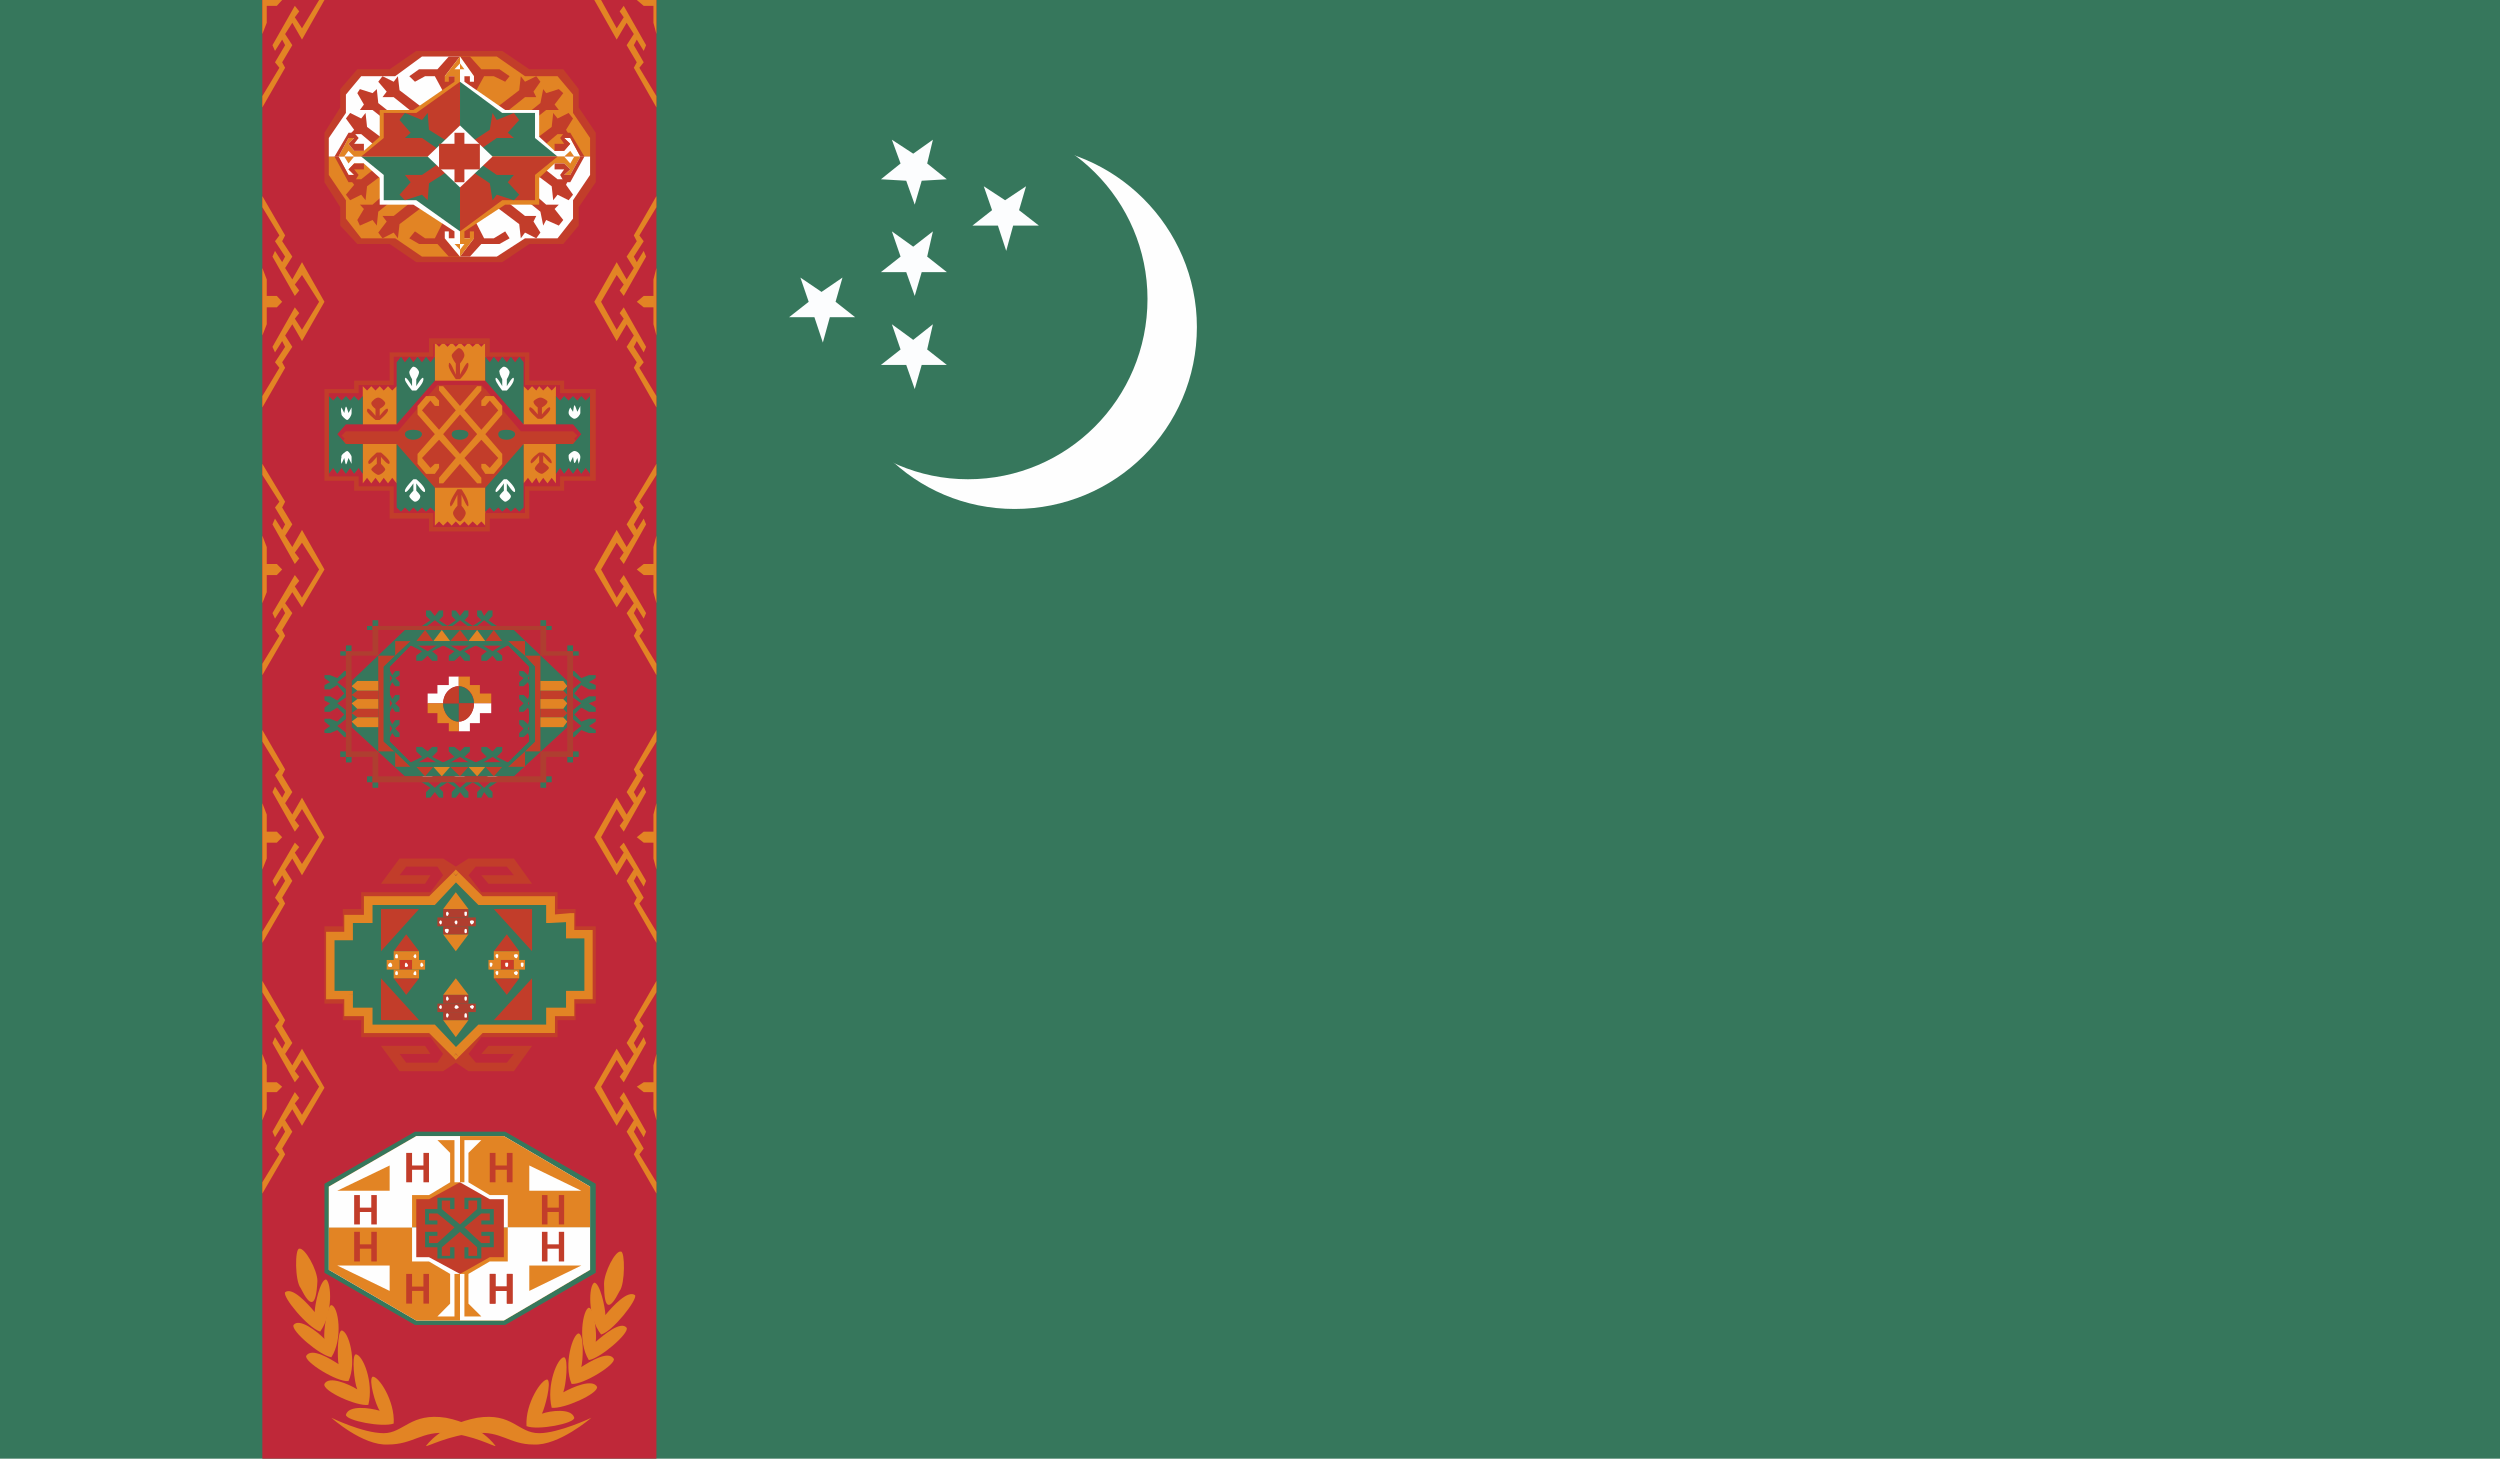 <?xml version="1.0" encoding="UTF-8"?>
<!DOCTYPE svg PUBLIC "-//W3C//DTD SVG 1.1//EN" "http://www.w3.org/Graphics/SVG/1.1/DTD/svg11.dtd">
<!-- Creator: CorelDRAW 2020 (64-Bit) -->
<svg xmlns="http://www.w3.org/2000/svg" xml:space="preserve" width="133.256mm" height="77.751mm" version="1.1" style="shape-rendering:geometricPrecision; text-rendering:geometricPrecision; image-rendering:optimizeQuality; fill-rule:evenodd; clip-rule:evenodd"
viewBox="0 0 13143.87 7669.07"
 xmlns:xlink="http://www.w3.org/1999/xlink"
 xmlns:xodm="http://www.corel.com/coreldraw/odm/2003">
 <defs>
  <style type="text/css">
   <![CDATA[
    .fil4 {fill:#36775C}
    .fil9 {fill:#AF3E30}
    .fil7 {fill:#B03E2F}
    .fil3 {fill:#C23D2A}
    .fil6 {fill:#CD3C27}
    .fil2 {fill:#E28424}
    .fil10 {fill:#FCFDFE}
    .fil8 {fill:#FEFEFE}
    .fil0 {fill:#36775C;fill-rule:nonzero}
    .fil1 {fill:#BF2839;fill-rule:nonzero}
    .fil5 {fill:#E28424;fill-rule:nonzero}
   ]]>
  </style>
 </defs>
 <g id="Layer_x0020_1">
  <g id="_1909509906624">
   <g id="_2263523746688">
    <polygon class="fil0" points="-0,7669.07 13143.87,7669.07 13143.87,0 -0,0 "/>
    <polygon class="fil1" points="1379.29,7669.07 3451.15,7669.07 3451.15,0 1379.29,0 "/>
    <polygon class="fil2" points="1379.29,2142.21 1379.29,2082.37 1468.94,1933.82 1445.78,1904.65 1499.04,1823.62 1483.47,1793.14 1445.78,1852.69 1432.54,1823.62 1550.07,1615.9 1573.23,1646.27 1550.07,1675.44 1587.75,1733.96 1677.69,1586.73 1587.75,1445.77 1550.07,1496.03 1573.23,1527.17 1550.07,1555.96 1432.54,1349.17 1445.78,1319.06 1483.47,1378.34 1499.04,1349.17 1445.78,1268.14 1468.94,1237.66 1379.29,1089.48 1379.29,1031.24 1499.04,1237.66 1483.47,1268.14 1536.74,1349.17 1499.04,1409.09 1536.74,1469.3 1587.75,1378.34 1705.84,1586.73 1587.75,1793.14 1536.74,1704.8 1499.04,1764.07 1536.74,1823.62 1483.47,1904.65 1499.04,1933.82 "/>
    <polygon class="fil2" points="1379.29,1409.09 1402.44,1469.3 1402.44,1555.96 1455.42,1555.96 1483.47,1586.73 1455.42,1615.9 1402.44,1615.9 1402.44,1704.8 1379.29,1764.07 "/>
    <polygon class="fil2" points="1379.29,3549.61 1379.29,3489.77 1468.94,3342.92 1445.78,3312.07 1499.04,3223.43 1483.47,3193.32 1445.78,3252.5 1432.54,3223.43 1550.07,3023.3 1573.23,3054.07 1550.07,3083.14 1587.75,3142.41 1677.69,2994.14 1587.75,2853.19 1550.07,2905.5 1573.23,2936.27 1550.07,2965.34 1432.54,2756.96 1445.78,2726.48 1483.47,2786.03 1499.04,2756.96 1445.78,2668.24 1468.94,2637.85 1379.29,2496.88 1379.29,2438.66 1499.04,2637.85 1483.47,2668.24 1536.74,2756.96 1499.04,2816.51 1536.74,2876.35 1587.75,2786.03 1705.84,2994.14 1587.75,3193.32 1536.74,3113.24 1499.04,3171.47 1536.74,3223.43 1483.47,3312.07 1499.04,3342.92 "/>
    <polygon class="fil2" points="1379.29,2816.51 1402.44,2876.35 1402.44,2965.34 1455.42,2965.34 1483.47,2994.14 1455.42,3023.3 1402.44,3023.3 1402.44,3113.24 1379.29,3171.47 "/>
    <polygon class="fil2" points="1379.29,4957.13 1379.29,4898.88 1468.94,4750.33 1445.78,4719.85 1499.04,4631.23 1483.47,4601.78 1445.78,4661.33 1432.54,4631.23 1550.07,4430.34 1573.23,4453.51 1550.07,4482.66 1587.75,4542.5 1677.69,4401.55 1587.75,4253.36 1550.07,4312.55 1573.23,4341.72 1550.07,4372.48 1432.54,4164.36 1445.78,4135.3 1483.47,4193.81 1499.04,4164.36 1445.78,4076.03 1468.94,4045.27 1379.29,3898.39 1379.29,3838.47 1499.04,4045.27 1483.47,4076.03 1536.74,4164.36 1499.04,4222.88 1536.74,4282.45 1587.75,4193.81 1705.84,4401.55 1587.75,4601.78 1536.74,4513.7 1499.04,4571.66 1536.74,4631.23 1483.47,4719.85 1499.04,4750.33 "/>
    <polygon class="fil2" points="1379.29,4222.88 1402.44,4282.45 1402.44,4372.48 1455.42,4372.48 1483.47,4401.55 1455.42,4430.34 1402.44,4430.34 1402.44,4513.7 1379.29,4571.66 "/>
    <polygon class="fil2" points="1379.29,6275.17 1379.29,6215.97 1468.94,6069.02 1445.78,6038.64 1499.04,5949.91 1483.47,5918.87 1445.78,5979.09 1432.54,5949.91 1550.07,5741.81 1573.23,5772.29 1550.07,5801.08 1587.75,5860.91 1677.69,5713.4 1587.75,5572.16 1550.07,5631.71 1573.23,5661.17 1550.07,5690.22 1432.54,5483.43 1445.78,5452.67 1483.47,5513.54 1499.04,5483.43 1445.78,5394.44 1468.94,5363.39 1379.29,5216.8 1379.29,5157.25 1499.04,5363.39 1483.47,5394.44 1536.74,5483.43 1499.04,5541.02 1536.74,5601.23 1587.75,5513.54 1705.84,5719.02 1587.75,5918.87 1536.74,5831.84 1499.04,5890.08 1536.74,5949.91 1483.47,6038.64 1499.04,6069.02 "/>
    <polygon class="fil2" points="1379.29,5541.02 1402.44,5601.23 1402.44,5690.22 1455.42,5690.22 1483.47,5713.4 1455.42,5741.81 1402.44,5741.81 1402.44,5831.84 1379.29,5890.08 "/>
    <polygon class="fil2" points="3451.05,2142.21 3451.05,2082.37 3361.41,1933.82 3384.28,1904.65 3332.32,1823.62 3347.88,1793.14 3384.28,1852.69 3396.85,1823.62 3279.34,1615.9 3257.87,1646.27 3279.34,1675.44 3242.28,1733.96 3160.23,1586.73 3242.28,1445.77 3279.34,1496.03 3257.87,1527.17 3279.34,1555.96 3396.85,1349.17 3384.28,1319.06 3347.88,1378.34 3332.32,1349.17 3384.28,1268.14 3361.41,1237.66 3451.05,1089.48 3451.05,1031.24 3332.32,1237.66 3347.88,1268.14 3294.62,1349.17 3332.32,1409.09 3294.62,1469.3 3242.28,1378.34 3124.5,1586.73 3242.28,1793.14 3294.62,1704.8 3332.32,1764.07 3294.62,1823.62 3347.88,1904.65 3332.32,1933.82 "/>
    <polygon class="fil2" points="3451.05,1409.09 3435.48,1469.3 3435.48,1555.96 3384.28,1555.96 3347.88,1586.73 3384.28,1615.9 3435.48,1615.9 3435.48,1704.8 3451.05,1764.07 "/>
    <polygon class="fil2" points="3451.05,3549.61 3451.05,3489.77 3361.41,3342.92 3384.28,3312.07 3332.32,3223.43 3347.88,3193.32 3384.28,3252.5 3396.85,3223.43 3279.34,3023.3 3257.87,3054.07 3279.34,3083.14 3242.28,3142.41 3160.23,2994.14 3242.28,2853.19 3279.34,2905.5 3257.87,2936.27 3279.34,2965.34 3396.85,2756.96 3384.28,2726.48 3347.88,2786.03 3332.32,2756.96 3384.28,2668.24 3361.41,2637.85 3451.05,2496.88 3451.05,2438.66 3332.32,2637.85 3347.88,2668.24 3294.62,2756.96 3332.32,2816.51 3294.62,2876.35 3242.28,2786.03 3124.5,2994.14 3242.28,3193.32 3294.62,3113.24 3332.32,3171.47 3294.62,3223.43 3347.88,3312.07 3332.32,3342.92 "/>
    <polygon class="fil2" points="3451.05,2816.51 3435.48,2876.35 3435.48,2965.34 3384.28,2965.34 3347.88,2994.14 3384.28,3023.3 3435.48,3023.3 3435.48,3113.24 3451.05,3171.47 "/>
    <polygon class="fil2" points="3451.05,4957.13 3451.05,4898.88 3361.41,4750.33 3384.28,4719.85 3332.32,4631.23 3347.88,4601.78 3384.28,4661.33 3396.85,4631.23 3279.34,4430.34 3257.87,4453.51 3279.34,4482.66 3242.28,4542.5 3160.23,4401.55 3242.28,4253.36 3279.34,4312.55 3257.87,4341.72 3279.34,4372.48 3396.85,4164.36 3384.28,4135.3 3347.88,4193.81 3332.32,4164.36 3384.28,4076.03 3361.41,4045.27 3451.05,3898.39 3451.05,3838.47 3332.32,4045.27 3347.88,4076.03 3294.62,4164.36 3332.32,4222.88 3294.62,4282.45 3242.28,4193.81 3124.5,4401.55 3242.28,4601.78 3294.62,4513.7 3332.32,4571.66 3294.62,4631.23 3347.88,4719.85 3332.32,4750.33 "/>
    <polygon class="fil2" points="3451.05,4222.88 3435.48,4282.45 3435.48,4372.48 3384.28,4372.48 3347.88,4401.55 3384.28,4430.34 3435.48,4430.34 3435.48,4513.7 3451.05,4571.66 "/>
    <polygon class="fil2" points="3451.05,6275.17 3451.05,6215.97 3361.41,6069.02 3384.28,6038.64 3332.32,5949.91 3347.88,5918.87 3384.28,5979.09 3396.85,5949.91 3279.34,5741.81 3257.87,5772.29 3279.34,5801.08 3242.28,5860.91 3160.23,5713.4 3242.28,5572.16 3279.34,5631.71 3257.87,5661.17 3279.34,5690.22 3396.85,5483.43 3384.28,5452.67 3347.88,5513.54 3332.32,5483.43 3384.28,5394.44 3361.41,5363.39 3451.05,5216.8 3451.05,5157.25 3332.32,5363.39 3347.88,5394.44 3294.62,5483.43 3332.32,5541.02 3294.62,5601.23 3242.28,5513.54 3124.5,5719.02 3242.28,5918.87 3294.62,5831.84 3332.32,5890.08 3294.62,5949.91 3347.88,6038.64 3332.32,6069.02 "/>
    <polygon class="fil2" points="3451.05,5541.02 3435.48,5601.23 3435.48,5690.22 3384.28,5690.22 3347.88,5713.4 3384.28,5741.81 3435.48,5741.81 3435.48,5831.84 3451.05,5890.08 "/>
    <polygon class="fil2" points="1379.29,564.77 1379.29,505.2 1468.94,356.28 1445.78,327.5 1499.04,237.56 1483.47,208.1 1445.78,267.66 1432.54,237.56 1550.07,30.76 1573.23,59.83 1550.07,90.96 1587.75,148.83 1677.69,0 1705.84,0 1587.75,208.1 1536.74,119.75 1499.04,178.94 1536.74,237.56 1483.47,327.5 1499.04,356.28 "/>
    <polygon class="fil2" points="1379.29,0 1483.47,0 1455.42,30.76 1402.44,30.76 1402.44,119.75 1379.29,178.94 "/>
    <polygon class="fil2" points="3451.05,564.77 3451.05,505.2 3361.41,356.28 3384.28,327.5 3332.32,237.56 3347.88,208.1 3384.28,267.66 3396.85,237.56 3279.34,30.76 3257.87,59.83 3279.34,90.96 3242.28,148.83 3160.23,0 3124.5,0 3242.28,208.1 3294.62,119.75 3332.32,178.94 3294.62,237.56 3347.88,327.5 3332.32,356.28 "/>
    <polygon class="fil2" points="3451.05,0 3347.88,0 3384.28,30.76 3435.48,30.76 3435.48,119.75 3451.05,178.94 "/>
    <path class="fil2" d="M2239.84 7602.2c0,0 75.4,-111.78 268.68,-148.16 186.25,-29.18 214.4,81.02 326.18,81.02 103.26,0 274.23,-81.02 274.23,-81.02 0,0 -170.97,148.16 -304.05,140.58 -125.67,0 -171.63,-73.15 -303.39,-59.56 -134.95,7.6 -261.65,74.75 -261.65,67.15l0 0 0 -0.01z"/>
    <path class="fil2" d="M2605.14 7602.2c0,0 -74.47,-111.78 -260.06,-148.16 -186.25,-29.18 -223.03,81.02 -327.59,81.02 -110.1,0 -275.25,-81.02 -275.25,-81.02 0,0 165.16,148.16 297.76,140.58 133.36,0 178.66,-73.15 312.95,-59.56 132.05,7.6 252.19,74.75 252.19,67.15l0 0 0 -0.01z"/>
    <path class="fil2" d="M1996.37 7416.98c-22.23,-30.85 -59.93,-163.84 -37.8,-178.66 30.1,-6.66 119.1,126.7 111.22,246.09 -58.9,21.57 -251.15,-15.19 -251.15,-45.95 13.6,-52.33 124.74,-37.05 177.72,-21.47l0 0z"/>
    <path class="fil2" d="M1878.59 7304.81c-16.6,-36.39 -30.11,-177.06 -8.63,-184.28 37.42,0 96.59,147.89 66.48,265.6 -57.86,9.66 -244.12,-73.43 -230.61,-110.11 22.88,-44.36 126.42,0 172.75,28.79l0 0 0.01 0z"/>
    <path class="fil2" d="M1779.92 7172.1c-6.57,-28.79 -6.57,-171.34 15.56,-176.96 36.77,0 83.1,163.08 36.77,265.96 -58.91,7.32 -236.62,-102.88 -221.99,-133.36 28.79,-43.98 125.39,15.56 169.65,44.36l0 0z"/>
    <path class="fil2" d="M1705.84 7039.4c-6.94,-38.64 15.19,-177.62 36.39,-177.62 37.7,5.63 62.18,177.62 0,273.94 -58.9,-7.97 -215.05,-140.58 -198.82,-169.75 29.82,-38.72 125.39,34.8 162.43,73.43l0 0z"/>
    <path class="fil2" d="M1654.54 6898.54c0,-36.76 28.79,-171.72 59.92,-171.72 27.77,16.88 37.42,179.31 -31.13,273.94 -65.46,-19.89 -199.86,-183.34 -184.29,-206.79 37.71,-29.83 118.83,59.83 155.5,104.56l0 0z"/>
    <path class="fil2" d="M1668.78 6734.7c-6.66,140.67 -36.76,140.67 -87.69,38.07 -31.04,-38.07 -31.04,-207.74 -7.88,-207.74 29.08,-7.31 95.57,111.14 95.57,169.66l0 0z"/>
    <path class="fil2" d="M2849.25 7432.45c15.56,-31.05 51.3,-164.03 29.17,-179.32 -29.17,-5.91 -118.17,125.4 -110.2,244.87 58.9,23.45 251.06,-13.6 251.06,-43.98 -14.16,-52.62 -126.32,-37.05 -170.03,-21.57l0 0z"/>
    <path class="fil2" d="M2961.42 7320.28c14.53,-37.98 28.13,-176.97 4.6,-184.57 -34.7,0 -94.54,146.58 -65.46,265.69 60.87,7.88 245.15,-73.15 238.49,-109.81 -23.07,-44.37 -126.32,0 -177.62,28.69l0 0z"/>
    <path class="fil2" d="M3056.03 7187.3c8.63,-29.08 16.51,-171.06 -13.59,-176.7 -29.73,0 -81.03,161.5 -37.33,265.41 59.56,6.28 237.18,-103.91 221.62,-132.7 -28.79,-44.64 -124.36,14.91 -170.69,43.99l0 0z"/>
    <path class="fil2" d="M3132.09 7054.69c6.94,-38.45 -7.59,-179.31 -36.39,-179.31 -31.04,7.59 -60.21,179.31 0,275.25 57.96,-7.32 213.46,-140.02 198.92,-169.75 -29.83,-38.07 -118.83,35.36 -162.53,73.81l0 0z"/>
    <path class="fil2" d="M3182.74 6914.01c0,-38.64 -29.08,-170.31 -58.24,-170.31 -28.79,13.51 -38.36,177.63 35.74,272.54 60.87,-15.48 192.25,-183.26 178.66,-206.7 -37.71,-29.17 -117.79,57.87 -156.15,104.48l0 0z"/>
    <path class="fil2" d="M3175.8 6749.6c0,140.96 29.83,140.96 82.07,37.42 28.79,-37.42 28.79,-206.79 6.93,-206.79 -30.1,-7.59 -89,111.51 -89,169.37l0 0z"/>
    <polygon class="fil3" points="3132.09,5276.64 3025.93,5276.64 3025.93,5363.39 2931.32,5363.39 2931.32,5452.67 2530.67,5452.67 2462.86,5541.02 2501.5,5586.97 2664.68,5586.97 2701.72,5541.02 2530.67,5541.02 2568.08,5498.73 2797.3,5498.73 2701.72,5631.71 2462.86,5631.71 2396.36,5586.97 2329.87,5631.71 2100.56,5631.71 2002.94,5498.73 2234.88,5498.73 2263,5541.02 2100.56,5541.02 2135.65,5586.97 2299.77,5586.97 2329.87,5541.02 2263,5452.67 1899.03,5452.67 1899.03,5363.39 1802.43,5363.39 1802.43,5276.64 1705.84,5276.64 1705.84,4870.09 1802.43,4870.09 1802.43,4779.4 1899.03,4779.4 1899.03,4690.78 2263,4690.78 2329.87,4601.78 2299.77,4556.11 2135.65,4556.11 2100.56,4601.78 2263,4601.78 2234.88,4646.41 2002.94,4646.41 2100.56,4513.7 2329.87,4513.7 2396.36,4556.11 2462.86,4513.7 2701.72,4513.7 2797.3,4646.41 2568.08,4646.41 2530.67,4601.78 2701.72,4601.78 2664.68,4556.11 2501.5,4556.11 2462.86,4601.78 2530.67,4690.78 2931.32,4690.78 2931.32,4779.4 3025.93,4779.4 3025.93,4870.09 3132.09,4870.09 "/>
    <polygon class="fil4" points="1735.66,4919.98 1735.66,5230.7 1832.25,5230.7 1832.25,5321 1936.44,5321 1936.44,5410 2263,5410 2396.36,5541.02 2530.67,5410 2892.95,5410 2892.95,5321 2998.17,5321 2998.17,5230.7 3095.71,5230.7 3095.71,4912.38 2998.17,4912.38 2998.17,4823.39 2892.95,4831.36 2892.95,4733.72 2530.67,4733.72 2396.36,4601.78 2263,4733.72 1936.44,4733.72 1936.44,4831.36 1832.25,4831.36 1832.25,4919.98 "/>
    <path class="fil5" d="M1714.46 4898.88l21.2 0 0 21.1 -21.2 0 0 -21.1zm117.79 44.64l-96.6 0 0 -44.64 96.6 0 0 44.64zm23.17 0l-23.16 0 0 -23.54 23.16 0 0 23.54zm0 -23.54l-45.39 0 0 -88.62 45.39 0 0 88.62zm-45.4 -110.1l22.23 0 0 21.47 -22.23 0 0 -21.47zm126.42 42.68l-104.19 0 0 -42.67 104.19 0 0 42.67zm22.14 0l-22.13 0 0 -21.2 22.13 0 0 21.2zm0 -21.2l-45.29 0 0 -97.63 45.29 0 0 97.63zm-45.3 -119.48l23.16 0 0 22.88 -23.16 0 0 -22.88zm349.71 46.03l-326.55 0 0 -46.03 326.55 0 0 46.03zm23.18 0l-23.17 0 0 -24.2 23.17 24.2zm125.66 -134.29l-125.66 134.29 -37.71 -38.07 133.27 -132.61 30.1 36.39zm-30.1 -36.38l14.64 -15.57 15.47 15.57 -15.47 14.54 -14.64 -14.54zm133.37 170.67l-133.37 -134.29 30.1 -36.39 133.37 132.61 -30.1 38.07zm15.56 0l-15.56 0 15.56 -24.2 0 24.2zm362.29 0l-362.29 0 0 -46.03 362.29 0 0 46.03zm0 -46.03l24.76 0 0 22.88 -24.76 0 0 -22.88zm-21.48 21.85l46.24 0 0 97.63 -46.24 0 0 -97.63zm21.48 118.83l-21.48 0 0 -21.2 21.48 0 0 21.2zm105.22 -5.62l-105.22 5.62 0 -42.67 105.22 -9.01 0 46.04 0 0.01zm0 -46.04l21.1 0 0 22.51 -21.1 0 0 -22.51zm-22.23 22.51l43.33 0 0 89 -43.33 0 0 -89zm22.23 110.2l-22.23 0 0 -21.2 22.23 0 0 21.2zm97.53 0l-97.53 0 0 -43.98 97.53 0 0 43.98zm0 -43.99l20.26 0 0 22.78 -20.26 0 0 -22.78zm-23.17 22.78l43.42 0 0 318.31 -43.42 0 0 -318.31zm43.43 341.1l-20.26 0 0 -22.78 20.26 0 0 22.78zm-117.79 -43.99l97.53 0 0 43.98 -97.53 0 0 -43.98zm-22.23 0l22.23 0 0 21.2 -22.23 0 0 -21.2zm0 21.21l43.33 0 0 90.31 -43.33 0 0 -90.31zm43.33 111.77l-21.1 0 0 -21.47 21.1 0 0 21.47zm-126.32 -44.64l105.22 0 0 44.64 -105.22 0 0 -44.64zm-21.48 0l21.48 0 0 23.17 -21.48 0 0 -23.17zm0 23.17l46.24 0 0 89 -46.24 0 0 -89zm46.23 110.2l-24.76 0 0 -21.2 24.76 0 0 21.2zm-387.04 -44.36l362.29 0 0 44.36 -362.29 0 0 -44.36zm-15.56 0l15.56 0 0 23.16 -15.56 -23.16zm-133.37 133.36l133.37 -133.36 30.1 36.76 -133.37 132.98 -30.1 -36.39zm30.1 36.38l-15.47 15.57 -14.64 -15.57 14.64 -15.56 15.47 15.56zm-125.66 -169.73l125.66 133.36 -30.1 36.39 -133.27 -132.98 37.71 -36.76zm-23.18 0l23.17 0 -23.17 23.16 0 -23.16zm-326.55 0l326.55 0 0 44.36 -326.55 0 0 -44.36zm0 44.36l-23.16 0 0 -21.2 23.16 0 0 21.2zm22.14 -21.2l-45.29 0 0 -89 45.29 0 0 89zm-22.14 -112.17l22.13 0 0 23.17 -22.13 0 0 -23.17zm-104.19 0l104.19 0 0 44.64 -104.19 0 0 -44.64zm0 44.64l-22.23 0 0 -21.47 22.23 0 0 21.47zm23.17 -21.47l-45.39 0 0 -90.31 45.39 0 0 90.31zm-23.17 -111.51l23.16 0 0 21.2 -23.16 0 0 -21.2zm-96.6 0l96.6 0 0 43.98 -96.6 0 0 -43.98zm0 43.99l-21.2 0 0 -22.78 21.2 0 0 22.78zm23.17 -22.78l-44.37 0 0 -310.71 44.37 0 0 310.71z"/>
    <polygon class="fil3" points="2203.08,4779.4 2002.94,5001.1 2002.94,4779.4 "/>
    <polygon class="fil3" points="2596.13,4779.4 2797.3,5001.1 2797.3,4779.4 "/>
    <polygon class="fil3" points="2203.08,5363.39 2002.94,5143.38 2002.94,5363.39 "/>
    <polygon class="fil3" points="2596.13,5363.39 2797.3,5143.38 2797.3,5363.39 "/>
    <polygon class="fil3" points="2664.68,4912.38 2596.13,5001.1 2729.85,5001.1 "/>
    <polygon class="fil3" points="2135.65,4912.38 2069.8,5001.1 2203.08,5001.1 "/>
    <polygon class="fil3" points="2135.65,5230.7 2069.8,5143.38 2203.08,5143.38 "/>
    <polygon class="fil3" points="2664.68,5230.7 2596.13,5143.38 2729.85,5143.38 "/>
    <polygon class="fil2" points="2396.36,5452.67 2329.87,5363.39 2462.86,5363.39 "/>
    <polygon class="fil2" points="2396.36,5001.1 2329.87,4912.38 2462.86,4912.38 "/>
    <polygon class="fil2" points="2396.36,4690.78 2329.87,4779.4 2462.86,4779.4 "/>
    <polygon class="fil2" points="2396.36,5143.38 2329.87,5230.7 2462.86,5230.7 "/>
    <polygon class="fil2" points="2596.13,5047.07 2729.76,5047.07 2729.76,5001.1 2596.13,5001.1 "/>
    <polygon class="fil6" points="2100.56,5097.71 2166.31,5097.71 2166.31,5047.07 2100.56,5047.07 "/>
    <polygon class="fil6" points="2633.27,5097.71 2701.72,5097.71 2701.72,5047.07 2633.27,5047.07 "/>
    <polygon class="fil7" points="2329.87,4823.39 2462.86,4823.39 2462.86,4779.49 2329.87,4779.49 "/>
    <polygon class="fil7" points="2329.87,4912.38 2462.86,4912.38 2462.86,4870 2329.87,4870 "/>
    <polygon class="fil7" points="2299.77,4870.09 2501.6,4870.09 2501.6,4823.39 2299.77,4823.39 "/>
    <polygon class="fil7" points="2329.87,5276.64 2462.86,5276.64 2462.86,5230.7 2329.87,5230.7 "/>
    <polygon class="fil7" points="2329.87,5363.39 2462.86,5363.39 2462.86,5321.09 2329.87,5321.09 "/>
    <polygon class="fil7" points="2299.77,5321 2501.6,5321 2501.6,5276.64 2299.77,5276.64 "/>
    <polygon class="fil2" points="2596.13,5143.38 2729.76,5143.38 2729.76,5097.71 2596.13,5097.71 "/>
    <polygon class="fil2" points="2069.8,5047.07 2202.98,5047.07 2202.98,5001.1 2069.8,5001.1 "/>
    <polygon class="fil2" points="2069.8,5143.38 2202.98,5143.38 2202.98,5097.71 2069.8,5097.71 "/>
    <polygon class="fil2" points="2033.05,5097.71 2100.47,5097.71 2100.47,5047.07 2033.05,5047.07 "/>
    <polygon class="fil2" points="2166.41,5097.71 2234.88,5097.71 2234.88,5047.07 2166.41,5047.07 "/>
    <polygon class="fil2" points="2568.08,5097.71 2633.17,5097.71 2633.17,5047.07 2568.08,5047.07 "/>
    <polygon class="fil2" points="2701.72,5097.71 2760.33,5097.71 2760.33,5047.07 2701.72,5047.07 "/>
    <path class="fil8" d="M2322.83 5297.83c0,0 0,6.67 -7.59,6.67l-6.93 -6.67c0,-7.59 6.93,-13.5 6.93,-13.5 7.59,0 7.59,5.91 7.59,13.5l0 0z"/>
    <path class="fil8" d="M2411.84 5297.83c0,0 -6.93,6.67 -15.47,6.67l-6.94 -6.67c0,-7.59 6.94,-13.5 6.94,-13.5 8.53,0 15.47,5.91 15.47,13.5l0 0z"/>
    <path class="fil8" d="M2491.93 5290.24c0,7.59 -6.93,14.26 -6.93,14.26 -6.57,0 -14.54,-6.67 -14.54,-14.26 0,0 7.97,-5.91 14.54,-5.91l6.93 5.91z"/>
    <path class="fil8" d="M2359.6 5253.48l-6.66 7.97c-7.87,0 -7.87,-7.97 -7.87,-7.97 0,-7.22 0,-14.54 7.87,-14.54 0,0 6.66,7.32 6.66,14.54l0 0z"/>
    <path class="fil8" d="M2454.88 5246.25c0,7.22 0,15.19 -6.28,15.19 -6.94,0 -6.94,-7.97 -6.94,-15.19 0,0 0,-7.32 6.94,-7.32 6.28,0 6.28,7.32 6.28,7.32l0 0z"/>
    <path class="fil8" d="M2359.6 5334.61c0,7.87 -6.66,15.56 -6.66,15.56 -7.87,0 -7.87,-7.69 -7.87,-15.56 0,0 0,-7.6 7.87,-7.6l6.66 7.6z"/>
    <path class="fil8" d="M2454.88 5342.47c0,7.69 0,7.69 -6.28,7.69 -6.94,0 -6.94,0 -6.94,-7.69 0,-7.87 0,-15.48 6.94,-15.48 6.28,0 6.28,7.6 6.28,15.48l0 0z"/>
    <path class="fil8" d="M2589.55 5069.2c0,7.03 -6.93,14.63 -6.93,14.63 -7.6,0 -7.6,-7.59 -7.6,-14.63 0,-7.88 0,-7.88 7.6,-7.88 0,0 6.93,0 6.93,7.88l0 0z"/>
    <path class="fil8" d="M2671.62 5069.2c0,7.03 0,14.63 -6.94,14.63 -8.63,0 -8.63,-7.59 -8.63,-14.63 0,-7.88 0,-7.88 8.63,-7.88 6.94,0 6.94,0 6.94,7.88l0 0z"/>
    <path class="fil8" d="M2752.65 5069.2c0,7.03 0,14.63 -6.94,14.63 -7.59,0 -7.59,-7.59 -7.59,-14.63 0,-7.88 0,-7.88 7.59,-7.88 6.94,0 6.94,0 6.94,7.88l0 0z"/>
    <path class="fil8" d="M2619.65 5024.55c0,5.62 0,13.6 -7.97,13.6 0,0 -6.56,-7.98 -6.56,-13.6 0,-7.88 6.56,-7.88 6.56,-7.88 7.97,0 7.97,0 7.97,7.88l0 0z"/>
    <path class="fil8" d="M2722.92 5024.55c0,5.62 -6.66,13.6 -6.66,13.6 -7.98,0 -14.54,-7.98 -14.54,-13.6 0,-7.88 6.56,-7.88 14.54,-7.88 0,0 6.66,0 6.66,7.88l0 0z"/>
    <path class="fil8" d="M2619.65 5112.9c0,7.97 0,13.88 -7.97,13.88 0,0 -6.56,-5.91 -6.56,-13.88 0,-7.23 6.56,-7.23 6.56,-7.23 7.97,0 7.97,0 7.97,7.23l0 0z"/>
    <path class="fil8" d="M2722.92 5112.9c0,7.97 -6.66,13.88 -6.66,13.88 -7.98,0 -14.54,-5.91 -14.54,-13.88 0,0 6.56,-7.23 14.54,-7.23l6.66 7.23z"/>
    <path class="fil8" d="M2322.83 4846.93c0,5.62 0,13.5 -7.59,13.5 0,0 -6.93,-7.88 -6.93,-13.5l6.93 -7.98c7.59,0 7.59,7.98 7.59,7.98l0 0z"/>
    <path class="fil8" d="M2404.89 4846.93c0,5.62 0,13.5 -8.53,13.5 0,0 -6.94,-7.88 -6.94,-13.5l6.94 -7.98c8.53,0 8.53,7.98 8.53,7.98l0 0z"/>
    <path class="fil8" d="M2491.93 4846.93c0,5.62 -6.93,13.5 -13.5,13.5 0,0 -7.97,-7.88 -7.97,-13.5 0,-7.98 7.97,-7.98 7.97,-7.98 6.57,0 13.5,0 13.5,7.98l0 0z"/>
    <path class="fil8" d="M2359.6 4800.88c0,9.01 -6.66,14.91 -6.66,14.91 -7.87,0 -7.87,-5.91 -7.87,-14.91 0,0 0,-7.59 7.87,-7.59l6.66 7.59z"/>
    <path class="fil8" d="M2454.88 4800.88c0,9.01 0,14.91 -6.28,14.91 -6.94,0 -6.94,-5.91 -6.94,-14.91 0,-7.59 0,-7.59 6.94,-7.59 6.28,0 6.28,0 6.28,7.59l0 0z"/>
    <path class="fil8" d="M2359.6 4889.6c0,9.28 -6.66,16.88 -6.66,16.88 -7.87,0 -14.53,-7.59 -14.53,-16.88 0,-6.01 6.66,-6.01 14.53,-6.01 0,0 6.66,0 6.66,6.01l0 0z"/>
    <path class="fil8" d="M2454.88 4898.88c0,0 0,7.59 -6.28,7.59 -6.94,0 -6.94,-7.59 -6.94,-7.59 0,-9.28 0,-15.29 6.94,-15.29 6.28,0 6.28,6.01 6.28,15.29l0 0z"/>
    <path class="fil8" d="M2062.21 5076.22c0,7.59 -7.03,7.59 -7.03,7.59 -6.56,0 -15.19,0 -15.19,-7.59 0,-7.03 8.63,-14.91 15.19,-14.91 0,0 7.03,7.88 7.03,14.91l0 0z"/>
    <path class="fil8" d="M2145.22 5076.22c0,7.59 -9.57,7.59 -9.57,7.59 -6.93,0 -6.93,0 -6.93,-7.59 0,-7.03 0,-14.91 6.93,-14.91 0,0 9.57,7.88 9.57,14.91l0 0z"/>
    <path class="fil8" d="M2226.24 5076.22l-7.59 7.59c-8.91,0 -8.91,-7.59 -8.91,-7.59 0,-7.03 0,-14.91 8.91,-14.91 0,0 7.59,7.88 7.59,14.91l0 0z"/>
    <path class="fil8" d="M2091.94 5030.17c0,7.98 0,7.98 -6.56,7.98 -7.69,0 -7.69,0 -7.69,-7.98 0,-5.62 0,-13.5 7.69,-13.5 6.56,0 6.56,7.88 6.56,13.5l0 0z"/>
    <path class="fil8" d="M2188.54 5030.17c0,0 0,7.98 -6.94,7.98l-8.26 -7.98c0,-5.62 8.26,-13.5 8.26,-13.5 6.94,0 6.94,7.88 6.94,13.5l0 0z"/>
    <path class="fil8" d="M2091.94 5120.88c0,0 0,5.91 -6.56,5.91 -7.69,0 -7.69,-5.91 -7.69,-5.91 0,-7.97 0,-15.2 7.69,-15.2 6.56,0 6.56,7.23 6.56,15.2l0 0z"/>
    <path class="fil8" d="M2188.54 5120.88c0,5.91 0,5.91 -6.94,5.91 0,0 -8.26,0 -8.26,-5.91 0,-7.97 8.26,-15.2 8.26,-15.2 6.94,0 6.94,7.23 6.94,15.2l0 0z"/>
    <polygon class="fil8" points="2530.67,4098.82 2589.55,4068.43 2640.48,4098.82 "/>
    <polygon class="fil8" points="2359.6,4098.82 2418.5,4068.43 2470.46,4098.82 "/>
    <polygon class="fil8" points="2188.54,4098.82 2248.47,4068.43 2299.77,4098.82 "/>
    <polygon class="fil8" points="2530.67,3319.75 2589.55,3348.46 2640.48,3319.75 "/>
    <polygon class="fil8" points="2359.6,3319.75 2418.5,3348.46 2470.46,3319.75 "/>
    <polygon class="fil8" points="2188.54,3319.75 2248.47,3348.46 2299.77,3319.75 "/>
    <polygon class="fil4" points="2484.99,4081.65 2418.5,4141.86 2352.93,4081.65 2286.18,4141.86 2218.64,4081.65 2218.64,4112.78 2263,4141.86 2239.84,4164.36 2239.84,4193.81 2263,4193.81 2286.18,4164.36 2308.31,4193.81 2329.87,4193.81 2329.87,4164.36 2308.31,4141.86 2352.93,4112.78 2396.36,4141.86 2374.79,4164.36 2374.79,4193.81 2396.36,4193.81 2418.5,4164.36 2441.67,4193.81 2462.86,4193.81 2462.86,4164.36 2441.67,4141.86 2484.99,4112.78 2530.67,4141.86 2508.52,4164.36 2508.52,4193.81 2530.67,4193.81 2545.19,4164.36 2568.08,4193.81 2589.55,4193.81 2589.55,4164.36 2568.08,4141.86 2611.68,4112.78 2611.68,4081.65 2545.19,4141.86 "/>
    <polygon class="fil4" points="2484.99,3312.07 2418.5,3260.86 2352.93,3312.07 2286.18,3260.86 2218.64,3312.07 2218.64,3290.96 2263,3260.86 2239.84,3238.64 2239.84,3209.56 2263,3209.56 2286.18,3238.64 2308.31,3209.56 2329.87,3209.56 2329.87,3238.64 2308.31,3260.86 2352.93,3290.96 2396.36,3260.86 2374.79,3238.64 2374.79,3209.56 2396.36,3209.56 2418.5,3238.64 2441.67,3209.56 2462.86,3209.56 2462.86,3238.64 2441.67,3260.86 2484.99,3290.96 2530.67,3260.86 2508.52,3238.64 2508.52,3209.56 2530.67,3209.56 2545.19,3238.64 2568.08,3209.56 2589.55,3209.56 2589.55,3238.64 2568.08,3260.86 2611.68,3290.96 2611.68,3312.07 2545.19,3260.86 "/>
    <polygon class="fil4" points="2982.62,3756.42 3056.03,3697.89 2982.62,3646.22 3056.03,3586.39 2982.62,3528.13 3019.27,3528.13 3056.03,3565.19 3095.71,3549.61 3132.09,3549.61 3132.09,3565.19 3095.71,3586.39 3132.09,3601.94 3132.09,3624.46 3095.71,3624.46 3056.03,3601.94 3019.27,3646.22 3056.03,3682.97 3095.71,3661.12 3132.09,3661.12 3132.09,3682.97 3095.71,3697.89 3132.09,3720.4 3132.09,3742.25 3095.71,3742.25 3056.03,3720.4 3019.27,3756.42 3056.03,3793.82 3095.71,3778.92 3132.09,3778.92 3132.09,3793.82 3095.71,3816.99 3132.09,3838.47 3132.09,3854.05 3095.71,3854.05 3056.03,3838.47 3019.27,3875.23 2982.62,3875.23 3056.03,3816.99 "/>
    <polygon class="fil4" points="1848.48,3756.42 1773.36,3697.89 1848.48,3646.22 1773.36,3586.39 1848.48,3528.13 1810.02,3528.13 1773.36,3565.19 1735.66,3549.61 1705.84,3549.61 1705.84,3565.19 1735.66,3586.39 1705.84,3601.94 1705.84,3624.46 1735.66,3624.46 1773.36,3601.94 1810.02,3646.22 1773.36,3682.97 1735.66,3661.12 1705.84,3661.12 1705.84,3682.97 1735.66,3697.89 1705.84,3720.4 1705.84,3742.25 1735.66,3742.25 1773.36,3720.4 1810.02,3756.42 1773.36,3793.82 1735.66,3778.92 1705.84,3778.92 1705.84,3793.82 1735.66,3816.99 1705.84,3838.47 1705.84,3854.05 1735.66,3854.05 1773.36,3838.47 1810.02,3875.23 1848.48,3875.23 1773.36,3816.99 "/>
    <polygon class="fil4" points="3012.72,3979.42 3042.45,3979.42 3042.45,3950.63 3012.72,3950.63 "/>
    <polygon class="fil4" points="2982.62,4008.49 3012.72,4008.49 3012.72,3979.42 2982.62,3979.42 "/>
    <polygon class="fil4" points="2841.28,4141.86 2871.47,4141.86 2871.47,4112.78 2841.28,4112.78 "/>
    <polygon class="fil4" points="2871.47,4112.78 2900.55,4112.78 2900.55,4081.65 2871.47,4081.65 "/>
    <polygon class="fil4" points="1929.79,4112.78 1958.67,4112.78 1958.67,4081.65 1929.79,4081.65 "/>
    <polygon class="fil4" points="1788.93,3979.42 1818.75,3979.42 1818.75,3950.63 1788.93,3950.63 "/>
    <polygon class="fil4" points="1818.66,4008.49 1848.39,4008.49 1848.39,3979.42 1818.66,3979.42 "/>
    <polygon class="fil4" points="1818.66,3424.23 1848.39,3424.23 1848.39,3393.29 1818.66,3393.29 "/>
    <polygon class="fil4" points="1788.93,3447.1 1818.75,3447.1 1818.75,3424.23 1788.93,3424.23 "/>
    <polygon class="fil4" points="1958.59,3290.96 1988.69,3290.96 1988.69,3260.86 1958.59,3260.86 "/>
    <polygon class="fil4" points="1929.79,3312.07 1958.67,3312.07 1958.67,3291.06 1929.79,3291.06 "/>
    <polygon class="fil4" points="2841.28,3290.96 2871.47,3290.96 2871.47,3260.86 2841.28,3260.86 "/>
    <polygon class="fil4" points="2871.47,3312.07 2900.55,3312.07 2900.55,3291.06 2871.47,3291.06 "/>
    <polygon class="fil4" points="2982.62,3424.23 3012.72,3424.23 3012.72,3393.29 2982.62,3393.29 "/>
    <polygon class="fil4" points="3012.72,3447.1 3042.45,3447.1 3042.45,3424.23 3012.72,3424.23 "/>
    <polygon class="fil4" points="1958.59,4141.86 1988.69,4141.86 1988.69,4112.78 1958.59,4112.78 "/>
    <path class="fil8" d="M2329.87 3697.89l-81.4 0 0 -51.68 51.3 0 0 -44.27 59.83 0 0 -44.64 52.24 0 0 50.55c-45.29,0 -81.97,38.36 -81.97,90.03l0 0z"/>
    <path class="fil2" d="M2491.93 3697.89l90.7 0 0 -51.68 -59.56 0 0 -44.27 -52.61 0 0 -44.64 -58.62 0 0 50.55c43.05,0 80.09,38.36 80.09,90.03l0 0z"/>
    <path class="fil8" d="M2491.93 3697.89l90.7 0 0 51.58 -59.56 0 0 52.34 -52.61 0 0 42.67 -58.62 0 0 -50.65c43.05,0 80.09,-44.36 80.09,-95.93l0 0z"/>
    <path class="fil2" d="M2329.87 3697.89l-81.4 0 0 51.58 51.3 0 0 52.34 59.83 0 0 42.67 52.24 0 0 -50.65c-45.29,0 -81.97,-44.36 -81.97,-95.93l0 0z"/>
    <path class="fil4" d="M2491.93 3697.89l-80.09 0 0 -90.03c43.05,0 80.09,45.67 80.09,90.03l0 0z"/>
    <path class="fil3" d="M2491.93 3697.89l-80.09 0 0 95.93c43.05,0 80.09,-44.36 80.09,-95.93l0 0z"/>
    <path class="fil4" d="M2329.87 3697.89l81.97 0 0 95.93c-45.29,0 -81.97,-44.36 -81.97,-95.93l0 0z"/>
    <path class="fil3" d="M2329.87 3697.89l81.97 0 0 -90.03c-45.29,0 -81.97,45.67 -81.97,90.03l0 0z"/>
    <polygon class="fil4" points="2501.5,4031.66 2418.5,3979.42 2329.87,4031.66 2248.47,3979.42 2158.81,4031.66 2158.81,4008.49 2218.64,3979.42 2188.54,3950.63 2188.54,3927.18 2218.64,3927.18 2248.47,3950.63 2271.63,3927.18 2299.77,3927.18 2299.77,3950.63 2271.63,3979.42 2329.87,4008.49 2389.43,3979.42 2359.6,3950.63 2359.6,3927.18 2389.43,3927.18 2418.5,3950.63 2441.67,3927.18 2470.46,3927.18 2470.46,3950.63 2441.67,3979.42 2501.5,4008.49 2559.45,3979.42 2530.67,3950.63 2530.67,3927.18 2559.45,3927.18 2589.55,3950.63 2611.68,3927.18 2640.48,3927.18 2640.48,3950.63 2611.68,3979.42 2669.64,4008.49 2669.64,4031.66 2589.55,3979.42 "/>
    <polygon class="fil4" points="2501.5,3370.68 2418.5,3424.23 2329.87,3370.68 2248.47,3424.23 2158.81,3370.68 2158.81,3393.19 2218.64,3424.23 2188.54,3447.1 2188.54,3474.22 2218.64,3474.22 2248.47,3447.1 2271.63,3474.22 2299.77,3474.22 2299.77,3447.1 2271.63,3424.23 2329.87,3393.19 2389.43,3424.23 2359.6,3447.1 2359.6,3474.22 2389.43,3474.22 2418.5,3447.1 2441.67,3474.22 2470.46,3474.22 2470.46,3447.1 2441.67,3424.23 2501.5,3393.19 2559.45,3424.23 2530.67,3447.1 2530.67,3474.22 2559.45,3474.22 2589.55,3447.1 2611.68,3474.22 2640.48,3474.22 2640.48,3447.1 2611.68,3424.23 2669.64,3393.19 2669.64,3370.68 2589.55,3424.23 "/>
    <polygon class="fil4" points="2812.85,3763.34 2775.81,3697.89 2812.85,3630.73 2775.81,3565.19 2812.85,3505.36 2790.35,3505.36 2775.81,3549.61 2752.65,3528.13 2729.85,3528.13 2729.85,3549.61 2752.65,3565.19 2729.85,3586.39 2729.85,3607.86 2752.65,3607.86 2775.81,3586.39 2790.35,3630.73 2775.81,3675.39 2752.65,3653.52 2729.85,3653.52 2729.85,3675.39 2752.65,3697.89 2729.85,3720.4 2729.85,3742.25 2752.65,3742.25 2775.81,3720.4 2790.35,3763.34 2775.81,3808.09 2752.65,3786.22 2729.85,3786.22 2729.85,3808.09 2752.65,3830.5 2729.85,3854.05 2729.85,3875.23 2752.65,3875.23 2775.81,3854.05 2790.35,3898.39 2812.85,3898.39 2775.81,3830.5 "/>
    <path class="fil4" d="M2128.7 3312.07l-280.23 268.03 0 242.8 280.23 258.75 573.02 0 280.89 -258.75 0 -242.8 -280.89 -268.03 -573.02 0zm30.1 81.12l-110.2 112.17 0 393.04 110.2 110.1 512.81 0 111.13 -110.1 0 -393.04 -111.13 -112.17 -512.81 0z"/>
    <polygon class="fil2" points="2278.2,4031.66 2322.83,4081.65 2366.53,4031.66 "/>
    <polygon class="fil2" points="2278.2,3370.68 2322.83,3312.07 2366.53,3370.68 "/>
    <polygon class="fil2" points="2462.86,3370.68 2508.52,3312.07 2551.49,3370.68 "/>
    <polygon class="fil2" points="2462.86,4031.66 2508.52,4081.65 2551.49,4031.66 "/>
    <polygon class="fil3" points="2188.54,3370.68 2234.88,3312.07 2278.2,3370.68 "/>
    <polygon class="fil3" points="2366.53,3370.68 2418.5,3312.07 2462.86,3370.68 "/>
    <polygon class="fil3" points="2551.49,3370.68 2596.13,3312.07 2640.48,3370.68 "/>
    <polygon class="fil3" points="2077.68,3950.63 2158.81,4031.66 2077.68,4031.66 "/>
    <polygon class="fil4" points="2017.47,3763.34 2062.21,3697.89 2017.47,3630.73 2062.21,3565.19 2017.47,3505.36 2039.99,3505.36 2062.21,3549.61 2077.68,3528.13 2100.56,3528.13 2100.56,3549.61 2077.68,3565.19 2100.56,3586.39 2100.56,3607.86 2077.68,3607.86 2062.21,3586.39 2039.99,3630.73 2062.21,3675.39 2077.68,3653.52 2100.56,3653.52 2100.56,3675.39 2077.68,3697.89 2100.56,3720.4 2100.56,3742.25 2077.68,3742.25 2062.21,3720.4 2039.99,3763.34 2062.21,3808.09 2077.68,3786.22 2100.56,3786.22 2100.56,3808.09 2077.68,3830.5 2100.56,3854.05 2100.56,3875.23 2077.68,3875.23 2062.21,3854.05 2039.99,3898.39 2017.47,3898.39 2062.21,3830.5 "/>
    <polygon class="fil3" points="2841.28,3630.73 2961.42,3630.73 2982.62,3653.52 2961.42,3675.39 2841.28,3675.39 "/>
    <polygon class="fil3" points="2077.68,3447.1 2017.47,3505.36 2017.47,3898.39 2077.68,3950.63 1988.69,3950.63 1988.69,3447.1 "/>
    <polygon class="fil3" points="2188.54,4031.66 2234.88,4081.65 2278.2,4031.66 "/>
    <polygon class="fil3" points="2366.53,4031.66 2418.5,4081.65 2462.86,4031.66 "/>
    <polygon class="fil3" points="2551.49,4031.66 2596.13,4081.65 2640.48,4031.66 "/>
    <polygon class="fil3" points="2760.24,3447.1 2812.85,3505.36 2812.85,3898.39 2760.24,3950.63 2841.28,3950.63 2841.28,3447.1 "/>
    <polygon class="fil3" points="2760.24,3950.63 2669.64,4031.66 2760.24,4031.66 "/>
    <polygon class="fil3" points="2760.24,3447.1 2669.64,3370.68 2760.24,3370.68 "/>
    <polygon class="fil3" points="2077.68,3447.1 2158.81,3370.68 2077.68,3370.68 "/>
    <path class="fil4" d="M2158.81 3370.68l-141.34 134.68 0 393.04 141.34 133.27 512.81 0 141.24 -133.27 0 -393.04 -141.24 -134.68 -512.81 0zm0 22.51l-110.2 112.17 0 393.04 110.2 110.1 512.81 0 111.13 -110.1 0 -393.04 -111.13 -112.17 -512.81 0z"/>
    <polygon class="fil2" points="2841.28,3675.39 2961.42,3675.39 2982.62,3697.89 2961.42,3726.96 2841.28,3726.96 "/>
    <polygon class="fil3" points="2841.28,3726.96 2961.42,3726.96 2982.62,3749.47 2961.42,3771.33 2841.28,3771.33 "/>
    <polygon class="fil2" points="2841.28,3771.33 2961.42,3771.33 2982.62,3793.82 2961.42,3822.91 2841.28,3822.91 "/>
    <polygon class="fil2" points="2841.28,3580.09 2961.42,3580.09 2982.62,3607.86 2961.42,3630.73 2841.28,3630.73 "/>
    <polygon class="fil3" points="1988.69,3630.73 1878.59,3630.73 1848.48,3653.52 1878.59,3675.39 1988.69,3675.39 "/>
    <polygon class="fil2" points="1988.69,3675.39 1878.59,3675.39 1848.48,3697.89 1878.59,3726.96 1988.69,3726.96 "/>
    <polygon class="fil3" points="1988.69,3726.96 1878.59,3726.96 1848.48,3749.47 1878.59,3771.33 1988.69,3771.33 "/>
    <polygon class="fil2" points="1988.69,3771.33 1878.59,3771.33 1848.48,3793.82 1878.59,3822.91 1988.69,3822.91 "/>
    <polygon class="fil2" points="1988.69,3580.09 1878.59,3580.09 1848.48,3607.86 1878.59,3630.73 1988.69,3630.73 "/>
    <path class="fil9" d="M1848.48 3447.1l0 503.53 140.21 0 0 131.02 852.59 0 0 -131.02 141.34 0 0 -503.53 -141.34 0 0 -135.04 -852.59 0 0 135.04 -140.21 0zm-29.82 -22.88l0 555.2 139.93 0 0 133.36 912.89 0 0 -133.36 141.25 0 0 -555.2 -141.25 0 0 -133.27 -912.89 0 0 133.27 -139.93 0z"/>
    <polygon class="fil3" points="3132.09,698.03 3042.45,564.77 3042.45,468.44 2961.42,364.25 2782.75,364.25 2640.48,267.66 2188.54,267.66 2048.61,364.25 1878.59,364.25 1788.93,468.44 1788.93,564.77 1705.84,698.03 1705.84,958.09 1788.93,1089.48 1788.93,1186.08 1878.59,1282.67 2048.61,1282.67 2188.54,1378.34 2640.48,1378.34 2782.75,1282.67 2961.42,1282.67 3042.45,1186.08 3042.45,1089.48 3132.09,958.09 "/>
    <polygon class="fil2" points="1728.71,823.14 1728.71,919.73 1818.66,1052.72 1818.66,1149.32 1899.03,1252.94 2077.68,1252.94 2218.64,1349.17 2418.5,1349.17 2418.5,823.14 "/>
    <polygon class="fil3" points="2173.35,1052.72 2069.8,1135.44 2010.91,1135.44 2033.05,1164.61 1988.69,1222.84 2010.91,1252.94 2069.8,1222.84 2091.94,1252.94 2100.56,1178.48 2218.64,1089.48 "/>
    <polygon class="fil3" points="2062.21,985.29 1958.59,1075.88 1892.09,1075.88 1913.28,1098.77 1878.59,1156.65 1892.09,1186.08 1958.59,1156.65 1981.09,1186.08 1988.69,1112.93 2100.56,1023.65 "/>
    <polygon class="fil3" points="2002.94,859.52 1899.03,942.54 1840.79,942.54 1861.98,971.69 1818.66,1023.65 1840.79,1052.72 1899.03,1023.65 1921.9,1052.72 1929.79,979.29 2048.61,890.67 "/>
    <polygon class="fil2" points="3102.36,823.14 3102.36,725.51 3012.72,593.85 3012.72,497.23 2931.32,400.65 2760.24,400.65 2611.68,297.11 2418.5,297.11 2418.5,823.14 "/>
    <polygon class="fil3" points="2418.5,1349.17 2359.6,1349.17 2299.77,1282.67 2203.08,1282.67 2151.86,1252.94 2181.59,1216.47 2234.88,1252.94 2286.18,1252.94 2338.41,1149.32 2418.5,1186.08 2418.5,1252.94 2338.41,1252.94 "/>
    <polygon class="fil8" points="1728.71,823.14 1728.71,725.51 1818.66,593.85 1818.66,497.23 1899.03,400.65 2077.68,400.65 2218.64,297.11 2418.5,297.11 2418.5,823.14 "/>
    <polygon class="fil3" points="2418.5,297.11 2359.6,297.11 2299.77,364.25 2203.08,364.25 2151.86,400.65 2181.59,429.72 2234.88,400.65 2286.18,400.65 2338.41,497.23 2418.5,468.44 2418.5,400.65 2338.41,400.65 "/>
    <polygon class="fil3" points="2418.5,297.11 2470.46,297.11 2530.67,364.25 2626.23,364.25 2679.21,400.65 2656.05,429.72 2596.13,400.65 2545.19,400.65 2491.93,497.23 2418.5,468.44 2418.5,400.65 2491.93,400.65 "/>
    <polygon class="fil8" points="3102.36,823.14 3102.36,919.73 3012.72,1052.72 3012.72,1149.32 2931.32,1252.94 2760.24,1252.94 2611.68,1349.17 2418.5,1349.17 2418.5,823.14 "/>
    <polygon class="fil3" points="2418.5,1349.17 2470.46,1349.17 2530.67,1282.67 2626.23,1282.67 2679.21,1252.94 2656.05,1216.47 2596.13,1252.94 2545.19,1252.94 2491.93,1149.32 2418.5,1186.08 2418.5,1252.94 2491.93,1252.94 "/>
    <polygon class="fil3" points="2062.21,659.67 1958.59,578.26 1892.09,578.26 1913.28,549.47 1878.59,489.64 1892.09,468.44 1958.59,489.64 1981.09,468.44 1988.69,541.88 2100.56,630.88 "/>
    <polygon class="fil3" points="2656.05,593.85 2760.24,510.84 2819.52,510.84 2804.88,481.68 2841.28,429.72 2819.52,400.65 2760.24,429.72 2738.12,400.65 2729.85,474.45 2611.68,564.77 "/>
    <polygon class="fil3" points="2173.35,593.85 2069.8,510.84 2010.91,510.84 2033.05,481.68 1988.69,429.72 2010.91,400.65 2069.8,429.72 2091.94,400.65 2100.56,474.45 2218.64,564.77 "/>
    <polygon class="fil3" points="2002.94,793.03 1899.03,705.06 1840.79,705.06 1861.98,682.55 1818.66,623 1840.79,593.85 1899.03,623 1921.9,593.85 1929.79,667.26 2048.61,755.99 "/>
    <polygon class="fil8" points="1779.92,823.14 1810.02,823.14 1832.25,859.52 1861.98,823.14 2418.5,823.14 2418.5,1282.67 2389.43,1282.67 2418.5,1312.5 2418.5,1349.17 2338.41,1252.94 2338.41,1216.47 2359.6,1216.47 2359.6,1252.94 2389.43,1252.94 2389.43,1216.47 2173.35,1075.88 1996.37,1075.88 1996.37,934.92 1913.28,859.52 1861.98,859.52 1832.25,890.67 1861.98,919.73 1832.25,919.73 "/>
    <polygon class="fil2" points="1779.92,823.14 1810.02,823.14 1832.25,793.03 1861.98,823.14 2418.5,823.14 2418.5,364.25 2389.43,364.25 2418.5,333.49 2418.5,297.11 2338.41,400.65 2338.41,429.72 2359.6,429.72 2359.6,400.65 2389.43,400.65 2389.43,429.72 2173.35,578.26 1996.37,578.26 1996.37,718.94 1913.28,793.03 1861.98,793.03 1832.25,755.99 1861.98,725.51 1832.25,725.51 "/>
    <polygon class="fil4" points="1899.03,823.14 2418.5,823.14 2418.5,1216.47 2188.54,1052.72 2017.47,1052.72 2017.47,919.73 "/>
    <polygon class="fil3" points="2768.22,659.67 2871.47,578.26 2937.96,578.26 2915.73,549.47 2961.42,489.64 2937.96,468.44 2871.47,489.64 2855.9,468.44 2841.28,541.88 2729.85,630.88 "/>
    <polygon class="fil3" points="2827.11,793.03 2931.32,705.06 2989.54,705.06 2975.94,682.55 3012.72,623 2989.54,593.85 2931.32,623 2908.51,593.85 2900.55,667.26 2782.75,755.99 "/>
    <polygon class="fil8" points="3051.06,823.14 3019.27,823.14 2998.17,793.03 2966.01,823.14 2418.5,823.14 2418.5,364.25 2441.67,364.25 2418.5,333.49 2418.5,297.11 2491.93,400.65 2491.93,429.72 2470.46,429.72 2470.46,400.65 2441.67,400.65 2441.67,429.72 2656.05,578.26 2834.7,578.26 2834.7,718.94 2915.73,793.03 2966.01,793.03 2998.17,755.99 2966.01,725.51 2998.17,725.51 "/>
    <polygon class="fil4" points="2931.32,823.14 2418.5,823.14 2418.5,429.72 2640.48,593.85 2812.85,593.85 2812.85,725.51 "/>
    <polygon class="fil3" points="2656.05,1052.72 2760.24,1135.44 2819.52,1135.44 2804.88,1164.61 2841.28,1222.84 2819.52,1252.94 2760.24,1222.84 2738.12,1252.94 2729.85,1178.48 2611.68,1089.48 "/>
    <polygon class="fil3" points="2768.22,985.29 2871.47,1075.88 2937.96,1075.88 2915.73,1098.77 2961.42,1156.65 2937.96,1186.08 2871.47,1156.65 2855.9,1186.08 2841.28,1112.93 2729.85,1023.65 "/>
    <polygon class="fil3" points="2827.11,859.52 2931.32,942.54 2989.54,942.54 2975.94,971.69 3012.72,1023.65 2989.54,1052.72 2931.32,1023.65 2908.51,1052.72 2900.55,979.29 2782.75,890.67 "/>
    <polygon class="fil2" points="3051.06,823.14 3019.27,823.14 2998.17,859.52 2966.01,823.14 2418.5,823.14 2418.5,1282.67 2441.67,1282.67 2418.5,1312.5 2418.5,1349.17 2491.93,1252.94 2491.93,1216.47 2470.46,1216.47 2470.46,1252.94 2441.67,1252.94 2441.67,1216.47 2656.05,1075.88 2834.7,1075.88 2834.7,934.92 2915.73,859.52 2966.01,859.52 2998.17,890.67 2966.01,919.73 2998.17,919.73 "/>
    <polygon class="fil3" points="2931.32,823.14 2418.5,823.14 2418.5,1216.47 2640.48,1052.72 2812.85,1052.72 2812.85,919.73 "/>
    <polygon class="fil3" points="1899.03,823.14 2418.5,823.14 2418.5,429.72 2188.54,593.85 2017.47,593.85 2017.47,725.51 "/>
    <polygon class="fil3" points="2470.46,823.14 2611.68,725.51 2701.72,725.51 2669.64,698.03 2729.85,630.88 2701.72,593.85 2611.68,630.88 2589.55,593.85 2575.02,682.55 2418.5,785.06 "/>
    <polygon class="fil3" points="2359.6,823.14 2218.64,919.73 2128.7,919.73 2158.81,958.09 2100.56,1023.65 2128.7,1052.72 2218.64,1023.65 2248.47,1052.72 2255.41,963.71 2418.5,859.52 "/>
    <polygon class="fil4" points="2359.6,823.14 2218.64,725.51 2128.7,725.51 2158.81,698.03 2100.56,630.88 2128.7,593.85 2218.64,630.88 2248.47,593.85 2255.41,682.55 2418.5,785.06 "/>
    <polygon class="fil4" points="2470.46,823.14 2611.68,919.73 2701.72,919.73 2669.64,958.09 2729.85,1023.65 2701.72,1052.72 2611.68,1023.65 2589.55,1052.72 2575.02,963.71 2418.5,859.52 "/>
    <polygon class="fil8" points="2248.47,823.14 2418.5,659.67 2589.55,823.14 2418.5,985.29 "/>
    <polygon class="fil3" points="1861.98,890.67 1885.52,919.73 1861.98,958.09 1832.25,958.09 1758.82,823.14 1779.92,823.14 1832.25,919.73 1861.98,919.73 1832.25,890.67 1861.98,859.52 1913.28,859.52 1913.28,890.67 "/>
    <polygon class="fil3" points="1861.98,755.99 1885.52,725.51 1861.98,698.03 1832.25,698.03 1758.82,823.14 1779.92,823.14 1832.25,725.51 1861.98,725.51 1832.25,755.99 1861.98,793.03 1913.28,793.03 1913.28,755.99 "/>
    <polygon class="fil3" points="2966.01,890.67 2944.9,919.73 2966.01,958.09 2998.17,958.09 3072.54,823.14 3051.06,823.14 2998.17,919.73 2966.01,919.73 2998.17,890.67 2966.01,859.52 2915.73,859.52 2915.73,890.67 "/>
    <polygon class="fil3" points="2966.01,755.99 2944.9,725.51 2966.01,698.03 2998.17,698.03 3072.54,823.14 3051.06,823.14 2998.17,725.51 2966.01,725.51 2998.17,755.99 2966.01,793.03 2915.73,793.03 2915.73,755.99 "/>
    <polygon class="fil3" points="2389.43,958.09 2441.57,958.09 2441.57,698.13 2389.43,698.13 "/>
    <polygon class="fil3" points="2308.31,890.67 2522.97,890.67 2522.97,755.99 2308.31,755.99 "/>
    <polygon class="fil4" points="2181.59,5949.91 1705.84,6223.86 1705.84,6691.74 2181.59,6965.96 2656.05,6965.96 3132.09,6691.74 3132.09,6223.86 2656.05,5949.91 "/>
    <polygon class="fil6" points="1878.59,6349.24 1907.38,6349.24 1907.38,6283.13 1966.55,6283.13 1966.55,6349.24 1996.37,6349.24 1996.37,6194.79 1966.55,6194.79 1966.55,6260.24 1907.38,6260.24 1907.38,6194.79 1878.59,6194.79 "/>
    <polygon class="fil6" points="2605.14,6875.38 2633.27,6875.38 2633.27,6809.54 2694.79,6809.54 2694.79,6875.38 2722.92,6875.38 2722.92,6720.81 2694.79,6720.81 2694.79,6787.04 2633.27,6787.04 2633.27,6720.81 2605.14,6720.81 "/>
    <polygon class="fil6" points="2834.7,6349.24 2864.8,6349.24 2864.8,6283.13 2922.68,6283.13 2922.68,6349.24 2952.5,6349.24 2952.5,6194.79 2922.68,6194.79 2922.68,6260.24 2864.8,6260.24 2864.8,6194.79 2834.7,6194.79 "/>
    <polygon class="fil6" points="2834.7,6616.62 2864.8,6616.62 2864.8,6549.76 2922.68,6549.76 2922.68,6616.62 2952.5,6616.62 2952.5,6453.15 2922.68,6453.15 2922.68,6528.56 2864.8,6528.56 2864.8,6453.15 2834.7,6453.15 "/>
    <polygon class="fil2" points="2418.5,6942.8 2418.5,6453.15 3102.36,6453.15 3102.36,6676.18 2649.11,6942.8 "/>
    <polygon class="fil2" points="2418.5,5973.08 2418.5,6453.15 1728.71,6453.15 1728.71,6238.77 2188.54,5973.08 "/>
    <polygon class="fil8" points="2418.5,5973.08 2418.5,6453.15 3102.36,6453.15 3102.36,6238.77 2649.11,5973.08 "/>
    <polygon class="fil8" points="2418.5,6942.8 2418.5,6453.15 1728.71,6453.15 1728.71,6676.18 2188.54,6942.8 "/>
    <path class="fil2" d="M3102.36 6238.77l0 214.39 -432.72 0 0 -170.03 -94.63 0 -112.16 -67.15 0 -154.55 67.8 -67.15 -89 0 0 221.7 -23.17 0 0 -242.89 230.62 0 453.25 265.69zm-319.61 21.47l273.28 0 -273.28 -132.61 0 132.61z"/>
    <polygon class="fil3" points="2188.54,6304.98 2188.54,6609.68 2255.41,6609.68 2418.5,6697.65 2575.02,6609.68 2649.11,6609.68 2649.11,6304.98 2575.02,6304.98 2418.5,6215.97 2255.41,6304.98 "/>
    <path class="fil2" d="M1728.71 6676.18l0 -223.03 437.69 0 0 179.02 89 0 111.13 65.46 0 156.15 -66.78 67.53 89.66 0 0 -223.68 29.07 0 0 245.15 -229.94 0 -459.82 -266.62 -0.01 0.01zm319.9 -22.51l-275.26 0 275.26 133.36 0 -133.36z"/>
    <path class="fil8" d="M1728.71 6238.77l0 214.39 437.69 0 0 -170.03 89 0 111.13 -67.15 0 -154.55 -66.78 -67.15 89.66 0 0 221.7 29.07 0 0 -242.89 -229.94 0 -459.82 265.69 -0.01 0zm319.9 21.47l-275.26 0 275.26 -132.61 0 132.61z"/>
    <path class="fil8" d="M3102.36 6676.18l0 -223.03 -432.72 0 0 179.02 -94.63 0 -112.16 65.46 0 156.15 67.8 67.53 -89 0 0 -223.68 -23.17 0 0 245.15 230.62 0 453.25 -266.62 0 0.01zm-319.61 -22.51l273.28 0 -273.28 133.36 0 -133.36z"/>
    <polygon class="fil3" points="1861.98,6632.19 1892.09,6632.19 1892.09,6565.04 1952.02,6565.04 1952.02,6632.19 1981.09,6632.19 1981.09,6476.32 1952.02,6476.32 1952.02,6542.16 1892.09,6542.16 1892.09,6476.32 1861.98,6476.32 "/>
    <polygon class="fil3" points="2135.65,6853.8 2166.41,6853.8 2166.41,6787.04 2226.24,6787.04 2226.24,6853.8 2255.41,6853.8 2255.41,6697.65 2226.24,6697.65 2226.24,6764.14 2166.41,6764.14 2166.41,6697.65 2135.65,6697.65 "/>
    <polygon class="fil3" points="1861.98,6283.13 1892.09,6283.13 1892.09,6349.24 1952.02,6349.24 1952.02,6283.13 1981.09,6283.13 1981.09,6437.59 1952.02,6437.59 1952.02,6372.12 1892.09,6372.12 1892.09,6437.59 1861.98,6437.59 "/>
    <polygon class="fil3" points="2135.65,6061.43 2166.41,6061.43 2166.41,6127.64 2226.24,6127.64 2226.24,6061.43 2255.41,6061.43 2255.41,6215.97 2226.24,6215.97 2226.24,6150.14 2166.41,6150.14 2166.41,6215.97 2135.65,6215.97 "/>
    <polygon class="fil3" points="2849.25,6437.59 2878.41,6437.59 2878.41,6372.12 2937.96,6372.12 2937.96,6437.59 2966.01,6437.59 2966.01,6283.13 2937.96,6283.13 2937.96,6349.24 2878.41,6349.24 2878.41,6283.13 2849.25,6283.13 "/>
    <polygon class="fil3" points="2575.02,6853.8 2605.14,6853.8 2605.14,6787.04 2664.68,6787.04 2664.68,6853.8 2694.79,6853.8 2694.79,6697.65 2664.68,6697.65 2664.68,6764.14 2605.14,6764.14 2605.14,6697.65 2575.02,6697.65 "/>
    <polygon class="fil3" points="2849.25,6632.19 2878.41,6632.19 2878.41,6565.04 2937.96,6565.04 2937.96,6632.19 2966.01,6632.19 2966.01,6476.32 2937.96,6476.32 2937.96,6542.16 2878.41,6542.16 2878.41,6476.32 2849.25,6476.32 "/>
    <polygon class="fil3" points="2575.02,6215.97 2605.14,6215.97 2605.14,6150.14 2664.68,6150.14 2664.68,6215.97 2694.79,6215.97 2694.79,6061.43 2664.68,6061.43 2664.68,6127.64 2605.14,6127.64 2605.14,6061.43 2575.02,6061.43 "/>
    <polygon class="fil4" points="2441.67,6453.15 2530.67,6379.73 2575.02,6379.73 2575.02,6416.49 2530.67,6416.49 2530.67,6437.59 2596.13,6437.59 2596.13,6356.57 2530.67,6356.57 2530.67,6297 2441.67,6297 2441.67,6356.57 2462.86,6356.57 2462.86,6311.92 2508.52,6311.92 2508.52,6356.57 2418.5,6437.59 2322.83,6356.57 2322.83,6311.92 2366.53,6311.92 2366.53,6356.57 2389.43,6356.57 2389.43,6297 2299.77,6297 2299.77,6356.57 2234.88,6356.57 2234.88,6437.59 2299.77,6437.59 2299.77,6416.49 2255.41,6416.49 2255.41,6379.73 2299.77,6379.73 2389.43,6453.15 2299.77,6535.59 2255.41,6535.59 2255.41,6497.52 2299.77,6497.52 2299.77,6476.32 2234.88,6476.32 2234.88,6557.73 2299.77,6557.73 2299.77,6616.62 2389.43,6616.62 2389.43,6557.73 2366.53,6557.73 2366.53,6602.76 2322.83,6602.76 2322.83,6557.73 2418.5,6476.32 2508.52,6557.73 2508.52,6602.76 2462.86,6602.76 2462.86,6557.73 2441.67,6557.73 2441.67,6616.62 2530.67,6616.62 2530.67,6557.73 2596.13,6557.73 2596.13,6476.32 2530.67,6476.32 2530.67,6497.52 2575.02,6497.52 2575.02,6535.59 2530.67,6535.59 "/>
    <polygon class="fil3" points="1773.36,2355.94 1818.66,2298.07 2085.37,2298.07 2286.18,2045.61 2551.49,2045.61 2752.65,2298.07 3012.72,2298.07 3056.03,2355.94 3012.72,2415.49 2752.65,2415.49 2551.49,2675.93 2286.18,2675.93 2085.37,2415.49 1818.66,2415.49 "/>
    <polygon class="fil3" points="1795.49,2290.1 1818.66,2267.59 2091.94,2267.59 2299.77,2024.42 2530.67,2024.42 2738.12,2267.59 3012.72,2267.59 3035.5,2290.1 3012.72,2311.95 2738.12,2311.95 2551.49,2527.65 2278.2,2527.65 2091.94,2311.95 1818.66,2311.95 "/>
    <path class="fil2" d="M2418.5 2178.97l-88.62 103.54 88.62 104.19 90.03 -104.19 -90.03 -103.54zm112.17 132.98l89 95.94 -44.64 52.24 -23.53 -21.47 -20.82 0 0 21.47 20.82 31.14 44.64 0 44.36 -52.61 0 -51.96 -89 -104.19 89 -103.54 0 -44.64 -44.36 -51.95 -44.64 0 -20.82 23.45 0 28.51 20.82 0 23.53 -28.51 44.64 51.58 -89 102.32 -89 -102.32 89 -104.19 0 -22.79 -22.13 0 -90.03 103.91 -88.62 -103.91 -21.56 0 0 22.79 88.06 104.19 -88.06 102.32 -89.66 -102.32 44.36 -51.58 23.17 28.51 22.13 0 0 -28.51 -22.13 -23.45 -46.33 0 -44.64 51.95 0 44.64 90.97 103.54 -90.97 104.19 0 51.96 44.64 52.61 46.33 0 22.13 -31.14 0 -21.47 -22.13 0 -23.17 21.47 -44.36 -52.24 89.66 -95.94 88.06 95.94 -88.06 104.2 0 29.17 21.56 0 88.62 -102.6 90.03 102.6 22.13 0 0 -29.17 -89 -104.2 89 -95.94z"/>
    <polygon class="fil2" points="2286.18,2564.42 2286.18,2763.53 2308.31,2741.38 2329.87,2763.53 2352.93,2741.38 2374.79,2763.53 2396.36,2741.38 2418.5,2763.53 2441.67,2741.38 2462.86,2763.53 2484.99,2741.38 2508.52,2763.53 2530.67,2741.38 2551.49,2763.53 2551.49,2564.42 "/>
    <polygon class="fil2" points="2551.49,2001.25 2551.49,1801.11 2530.67,1823.62 2508.52,1801.11 2484.99,1823.62 2462.86,1801.11 2441.67,1823.62 2418.5,1801.11 2396.36,1823.62 2374.79,1801.11 2352.93,1823.62 2329.87,1801.11 2308.31,1823.62 2286.18,1801.11 2286.18,2001.25 "/>
    <polygon class="fil2" points="2922.68,2230.91 2922.68,2030.41 2900.55,2053.21 2878.41,2030.41 2855.9,2053.21 2834.7,2030.41 2819.52,2053.21 2797.3,2030.41 2775.81,2053.21 2752.65,2030.41 2752.65,2230.91 "/>
    <polygon class="fil2" points="2085.37,2230.91 2085.37,2030.41 2062.21,2053.21 2039.99,2030.41 2017.47,2053.21 1996.37,2030.41 1974.14,2053.21 1952.02,2030.41 1929.79,2053.21 1907.38,2030.41 1907.38,2230.91 "/>
    <polygon class="fil2" points="2922.68,2334.46 2922.68,2541.26 2900.55,2512.09 2878.41,2541.26 2855.9,2512.09 2834.7,2541.26 2819.52,2512.09 2797.3,2541.26 2775.81,2512.09 2752.65,2541.26 2752.65,2334.46 "/>
    <polygon class="fil2" points="2085.37,2334.46 2085.37,2541.26 2062.21,2512.09 2039.99,2541.26 2017.47,2512.09 1996.37,2541.26 1974.14,2512.09 1952.02,2541.26 1929.79,2512.09 1907.38,2541.26 1907.38,2334.46 "/>
    <polygon class="fil4" points="2551.49,2564.42 2551.49,2689.8 2575.02,2668.24 2596.13,2689.8 2619.65,2668.24 2640.48,2689.8 2664.68,2668.24 2686.17,2689.8 2708.29,2668.24 2729.85,2689.8 2752.65,2668.24 2752.65,2334.46 "/>
    <polygon class="fil4" points="2286.18,2564.42 2286.18,2689.8 2263,2668.24 2239.84,2689.8 2218.64,2668.24 2195.2,2689.8 2173.35,2668.24 2151.86,2689.8 2128.7,2668.24 2108.44,2689.8 2085.37,2668.24 2085.37,2334.46 "/>
    <polygon class="fil4" points="2286.18,2001.25 2286.18,1875.57 2263,1904.65 2239.84,1875.57 2218.64,1904.65 2195.2,1875.57 2173.35,1904.65 2151.86,1875.57 2128.7,1904.65 2108.44,1875.57 2085.37,1904.65 2085.37,2230.91 "/>
    <polygon class="fil4" points="2551.49,2001.25 2551.49,1875.57 2575.02,1904.65 2596.13,1875.57 2619.65,1904.65 2640.48,1875.57 2664.68,1904.65 2686.17,1875.57 2708.29,1904.65 2729.85,1875.57 2752.65,1904.65 2752.65,2230.91 "/>
    <polygon class="fil4" points="1907.38,2491.27 1885.52,2460.13 1861.98,2491.27 1840.79,2460.13 1818.66,2491.27 1795.49,2460.13 1773.36,2491.27 1751.87,2460.13 1728.71,2491.27 1728.71,2082.37 1751.87,2105.82 1773.36,2082.37 1795.49,2105.82 1818.66,2082.37 1840.79,2105.82 1861.98,2082.37 1885.52,2105.82 1907.38,2082.37 1907.38,2230.91 1818.66,2230.91 1773.36,2282.51 1818.66,2334.46 1907.38,2334.46 "/>
    <polygon class="fil4" points="2922.68,2491.27 2944.9,2460.13 2966.01,2491.27 2989.54,2460.13 3012.72,2491.27 3035.5,2460.13 3056.03,2491.27 3079.2,2460.13 3102.36,2491.27 3102.36,2082.37 3079.2,2105.82 3056.03,2082.37 3035.5,2105.82 3012.72,2082.37 2989.54,2105.82 2966.01,2082.37 2944.9,2105.82 2922.68,2082.37 2922.68,2230.91 3012.72,2230.91 3056.03,2282.51 3012.72,2334.46 2922.68,2334.46 "/>
    <path class="fil8" d="M2173.35 2579.89c0,0 -21.47,21.2 -21.47,28.79 0,7.69 21.47,29.17 29.73,29.17 13.6,0 28.14,-15.56 28.14,-29.17 0,-7.59 -21.2,-28.79 -21.2,-28.79l0 -38.64c0,0 46.33,67.43 46.33,38.64 0,-23.07 -46.33,-60.21 -46.33,-60.21l-15.2 0c0,0 -44.63,44.73 -44.63,60.21 0,28.79 44.63,-38.64 44.63,-38.64l0 38.64z"/>
    <path class="fil3" d="M2404.89 2659.05c0,0 -23.17,23.45 -23.17,38.36 0,15.56 23.17,43.98 36.76,43.98 7.98,0 30.11,-28.42 30.11,-43.98 0,-14.91 -22.13,-38.36 -22.13,-38.36l0 -57.96c0,0 36.39,88.71 36.39,52.33 0,-31.13 -36.39,-81.12 -36.39,-81.12l-21.57 0c0,0 -45.3,65.55 -38.36,81.12 0,36.39 38.36,-52.33 38.36,-52.33l0 57.96z"/>
    <path class="fil4" d="M2218.64 2282.51c0,15.56 -23.45,29.44 -45.3,29.44 -28.13,0 -44.63,-13.88 -44.63,-29.44 0,-14.91 16.5,-22.79 44.63,-22.79 21.86,0 45.3,7.88 45.3,22.79l0 0z"/>
    <path class="fil4" d="M2462.86 2282.51c0,15.56 -21.2,29.44 -44.37,29.44 -29.07,0 -43.7,-13.88 -43.7,-29.44 0,-14.91 14.63,-22.79 43.7,-22.79 23.17,0 44.37,7.88 44.37,22.79l0 0z"/>
    <path class="fil4" d="M2708.29 2282.51c0,15.56 -22.12,29.44 -43.61,29.44 -31.42,0 -45.02,-13.88 -45.02,-29.44 0,-14.91 13.6,-22.79 45.02,-22.79 21.48,0 43.61,7.88 43.61,22.79l0 0z"/>
    <path class="fil8" d="M2166.41 1993.65c0,0 -14.54,-23.45 -14.54,-37.05 0,-7.59 14.54,-28.79 21.47,-28.79 15.2,0 29.73,21.2 29.73,28.79 0,13.6 -14.53,37.05 -14.53,37.05l0 36.76c0,0 37.7,-65.83 37.7,-36.76 0,23.17 -37.7,59.56 -37.7,59.56l-22.13 0c0,0 -37.7,-43.99 -37.7,-59.56 0,-29.07 37.7,36.76 37.7,36.76l0 -36.76z"/>
    <path class="fil3" d="M2396.36 1910.94c0,0 -21.57,-27.48 -21.57,-42.96 0,-7.97 30.1,-38.07 37.04,-38.07 14.64,0 29.83,22.78 29.83,38.07 0,15.48 -23.17,42.96 -23.17,42.96l0 59.27c0,0 44.37,-94.63 44.37,-51.68 0,30.48 -44.37,75.12 -44.37,75.12l-22.12 0c0,0 -43.43,-59.83 -36.77,-75.12 0,-42.96 36.77,51.68 36.77,51.68l0 -59.27z"/>
    <path class="fil8" d="M2649.11 2579.89c0,0 -22.88,21.2 -22.88,28.79 0,7.69 22.88,29.17 29.82,29.17 8.63,0 30.11,-15.56 30.11,-29.17 0,-7.59 -21.48,-28.79 -21.48,-28.79l0 -38.64c0,0 43.61,67.43 43.61,38.64 0,-23.07 -43.61,-60.21 -43.61,-60.21l-15.56 0c0,0 -43.98,44.73 -43.98,60.21 0,28.79 43.98,-38.64 43.98,-38.64l0 38.64z"/>
    <path class="fil8" d="M2640.48 1993.65c0,0 -14.25,-23.45 -14.25,-37.05 -6.57,-7.59 14.25,-28.79 22.88,-28.79 15.56,0 30.1,21.2 30.1,28.79 0,13.6 -14.54,37.05 -14.54,37.05l0 36.76c0,0 37.05,-65.83 37.05,-36.76 0,23.17 -37.05,59.56 -37.05,59.56l-24.2 0c0,0 -35.35,-43.99 -35.35,-59.56 0,-29.07 35.35,36.76 35.35,36.76l0 -36.76z"/>
    <path class="fil3" d="M1981.09 2438.66c0,0 -29.08,21.47 -29.08,29.17 0,7.88 29.08,29.07 36.67,29.07 14.25,0 36.76,-21.19 36.76,-29.07 0,-7.69 -22.51,-29.17 -22.51,-29.17l0 -36.67c0,0 45.68,58.15 45.68,29.08 0,-15.57 -45.68,-51.96 -45.68,-51.96l-21.85 0c0,0 -51.3,43.04 -44.64,51.96 0,29.07 44.64,-29.08 44.64,-29.08l0 36.67z"/>
    <path class="fil3" d="M1974.14 2149.52c0,0 -22.13,-15.19 -22.13,-30.1 0,-7.97 22.13,-29.17 36.67,-29.17 14.25,0 36.76,21.2 36.76,29.17 0,14.91 -29.07,30.1 -29.07,30.1l0 36.67c0,0 43.61,-59.56 43.61,-28.79 0,13.98 -43.61,50.64 -43.61,50.64l-22.23 0c0,0 -52.24,-42.95 -44.36,-50.64 0,-30.76 44.36,28.79 44.36,28.79l0 -36.67z"/>
    <path class="fil3" d="M2834.7 2431.06c0,0 -21.85,21.2 -21.85,29.07 -7.97,7.69 21.85,31.14 36.39,31.14 6.66,0 36.76,-23.45 36.76,-31.14 0,-7.87 -30.1,-29.07 -30.1,-29.07l0 -36.39c0,0 44.64,57.58 44.64,36.39 0,-23.17 -44.64,-51.96 -44.64,-51.96l-21.2 0c0,0 -51.95,36.39 -44.36,51.96 0,21.2 44.36,-36.39 44.36,-36.39l0 36.39z"/>
    <path class="fil3" d="M2827.11 2142.21c0,0 -22.22,-15.57 -22.22,-30.76 0,-5.62 22.22,-21.2 36.39,-21.2 14.63,0 37.14,15.57 37.14,21.2 0,15.19 -29.17,30.76 -29.17,30.76l0 36.76c0,0 43.71,-59.56 43.71,-29.45 0,15.57 -43.71,52.24 -43.71,52.24l-22.13 0c0,0 -51.3,-44.36 -44.36,-52.24 0,-30.1 44.36,29.45 44.36,29.45l0 -36.76z"/>
    <path class="fil8" d="M1795.49 2438.66c-6.56,-23.17 0,-30.76 0,-36.67 -6.56,-7.31 23.17,-30.85 29.83,-30.85 6.94,0 23.16,23.54 23.16,30.85l0 36.67 -16.22 -30.76c-13.6,44.37 -13.6,44.37 -22.23,0l-14.54 30.76z"/>
    <path class="fil8" d="M1795.49 2142.21c-6.56,15.19 0,29.17 0,36.76 0,7.22 23.17,29.07 29.83,29.07 6.94,0 23.16,-21.85 23.16,-36.66l0 -29.17 -16.22 29.17c-13.6,-44.74 -13.6,-44.74 -22.23,0l-14.54 -29.17z"/>
    <path class="fil8" d="M2998.17 2431.06c-8.63,-15.57 -8.63,-23.17 -8.63,-36.39 0,-7.98 23.17,-23.54 29.73,-23.54 16.23,0 31.79,15.56 31.79,30.85 0,5.91 0,13.5 -8.62,36.67l-6.94 -30.76c-16.23,36.76 -16.23,36.76 -22.78,-5.91l-14.54 29.08z"/>
    <path class="fil8" d="M2998.17 2142.21c-8.63,15.19 -8.63,22.88 -8.63,29.17 0,14.82 23.17,30.38 29.73,30.38 16.23,0 31.79,-22.78 31.79,-30.38l0 -37.05 -15.56 30.76c-16.23,-45.68 -16.23,-45.68 -22.78,0l-14.54 -22.88z"/>
    <path class="fil3" d="M2255.41 2793.99l0 -67.53 -206.79 0 0 -146.58 -186.63 0 0 -52.24 -156.15 0 0 -482.04 156.15 0 0 -44.37 186.63 0 0 -148.56 206.79 0 0 -73.71 319.61 0 0 73.71 207.74 0 0 148.56 183.26 0 0 44.37 166.08 0 0 482.04 -166.08 0 0 52.24 -183.26 0 0 146.58 -207.74 0 0 67.53 -319.61 0zm22.78 -23.17l0 -73.42 -208.39 0 0 -140.59 -184.28 0 0 -51.95 -156.8 0 0 -438.07 156.8 0 0 -42.38 184.28 0 0 -148.84 208.39 0 0 -67.52 273.29 0 0 67.52 208.76 0 0 148.84 184.66 0 0 42.38 157.46 0 0 438.07 -157.46 0 0 51.95 -184.66 0 0 140.59 -208.76 0 0 73.42 -273.29 0z"/>
    <path class="fil8" d="M6292.7 1719.71c0,-525.66 -430.75,-956.12 -958.1,-956.12 -525.37,0 -948.52,430.47 -948.52,956.12 0,533.72 423.15,956.21 948.52,956.21 527.35,0 958.1,-422.5 958.1,-956.21l0 0z"/>
    <path class="fil4" d="M6033.01 1571.53c0,-518.81 -423.15,-940.65 -943.94,-940.65 -517.41,0 -940.55,421.85 -940.55,940.65 0,526.31 423.15,948.16 940.55,948.16 520.79,0 943.94,-421.84 943.94,-948.16l0 0z"/>
    <polygon class="fil10" points="5461.96,1186.08 5326.63,1186.08 5290.25,1319.06 5246.54,1186.08 5112.62,1186.08 5215.78,1105.05 5172.18,979.29 5284.34,1052.72 5394.44,979.29 5357.77,1105.05 "/>
    <polygon class="fil10" points="4977.94,942.54 4845.9,950.21 4809.23,1075.88 4764.5,950.21 4631.5,942.54 4734.77,859.52 4689.09,734.51 4801.26,807.94 4904.8,734.51 4874.7,859.52 "/>
    <polygon class="fil10" points="4977.94,1430.58 4845.9,1430.58 4809.23,1555.96 4764.5,1430.58 4631.5,1430.58 4734.77,1349.17 4689.09,1216.47 4801.26,1296.94 4904.8,1216.47 4874.7,1349.17 "/>
    <polygon class="fil10" points="4977.94,1918.53 4845.9,1918.53 4809.23,2045.61 4764.5,1918.53 4631.5,1918.53 4734.77,1837.5 4689.09,1704.8 4801.26,1786.86 4904.8,1704.8 4874.7,1837.5 "/>
    <polygon class="fil10" points="4495.9,1667.75 4362.92,1667.75 4326.15,1801.11 4281.8,1667.75 4148.53,1667.75 4251.69,1586.73 4208.08,1459.37 4319.21,1534.77 4429.41,1459.37 4393.01,1586.73 "/>
    <polygon class="fil3" points="2575.02,6853.8 2605.14,6853.8 2605.14,6787.04 2664.68,6787.04 2664.68,6853.8 2694.79,6853.8 2694.79,6697.65 2664.68,6697.65 2664.68,6764.14 2605.14,6764.14 2605.14,6697.65 2575.02,6697.65 "/>
   </g>
  </g>
 </g>
</svg>
